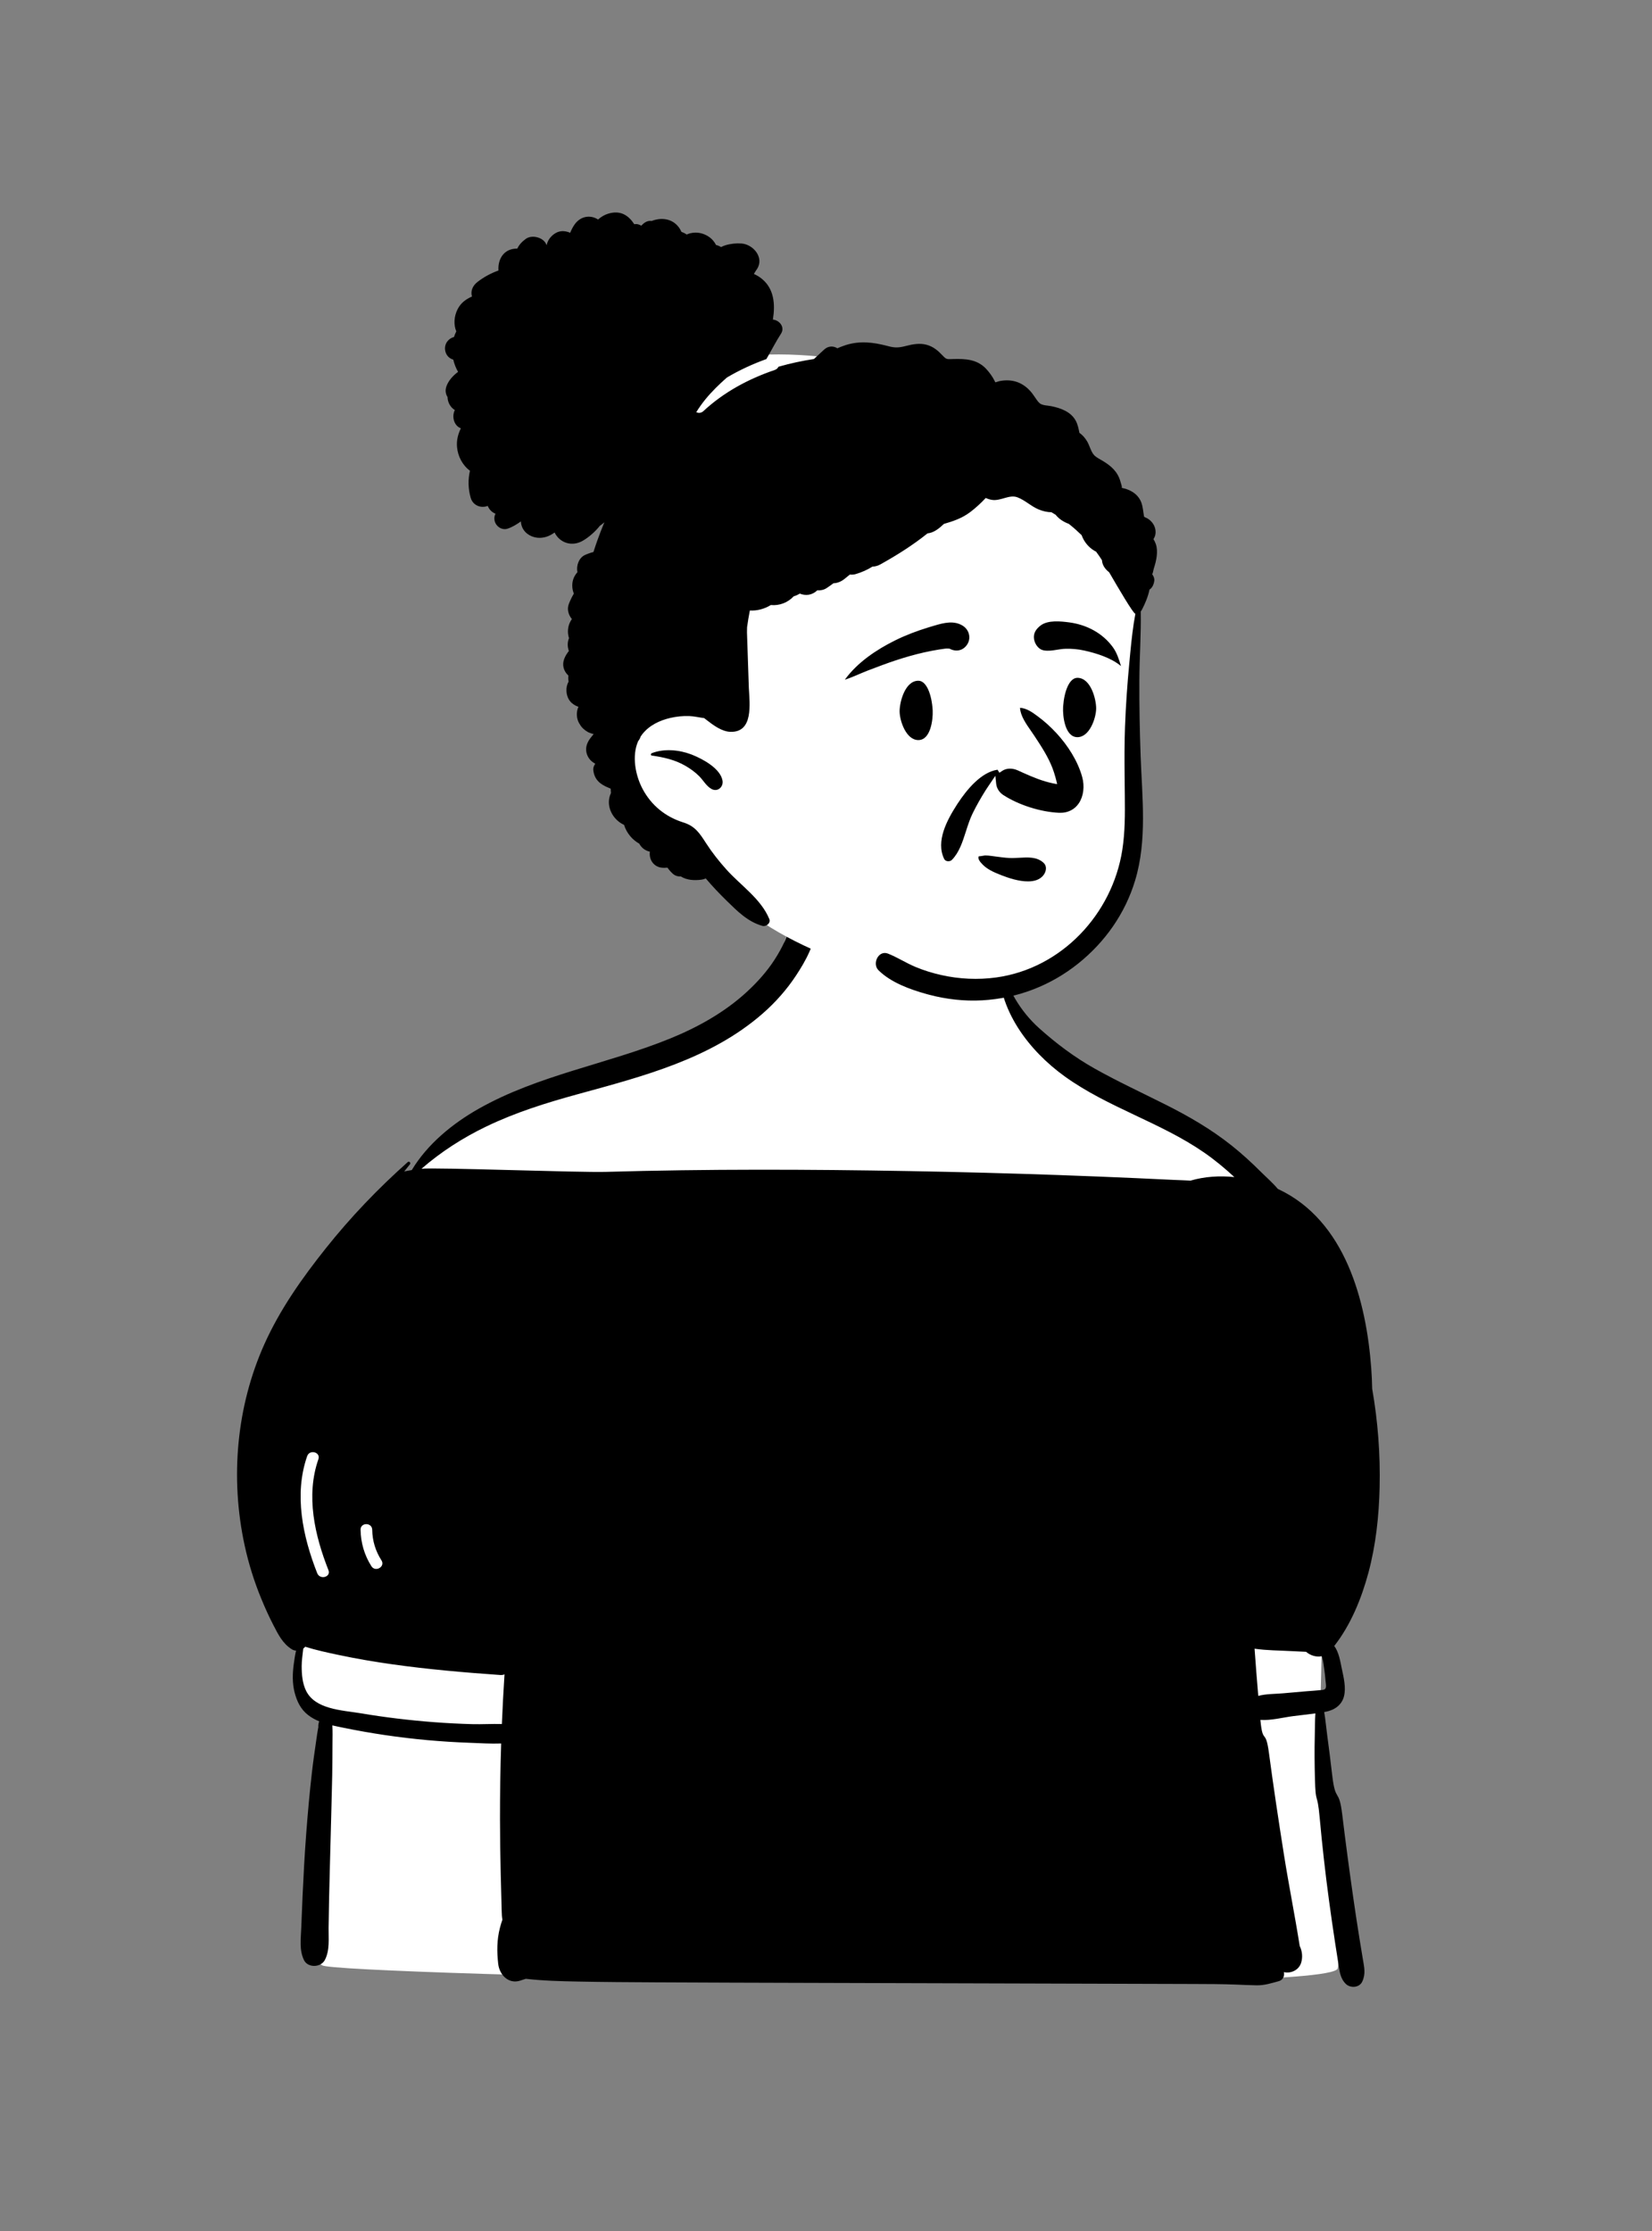 <?xml version="1.0" encoding="UTF-8"?>
<svg width="240px" height="324px" viewBox="0 0 240 324" version="1.1" xmlns="http://www.w3.org/2000/svg" xmlns:xlink="http://www.w3.org/1999/xlink">
    <rect x="0" y="0" width="240" height="324" fill="#808080" stroke="none"/>
    <!-- Generator: Sketch 62 (91390) - https://sketch.com -->
    <title>peep-70</title>
    
    <g id="Introduction" stroke="none" stroke-width="1" fill="none" fillRule="evenodd">
        <g id="variations" transform="translate(-2286, -2054)">
            <g id="images" transform="translate(126, 110)">
                <g id="a-person/bust" transform="translate(2160, 1944)">
                    <g id="body/Dress" transform="translate(31.056, 135.053)" fillRule="evenodd">
                        <path d="M161.739,136.424 C161.227,131.662 160.911,126.867 160.73,122.081 C160.549,117.3 160.786,112.461 160.89,107.679 C161.101,97.951 161.446,88.199 160.672,78.486 C159.94,69.306 158.26,60.19 155.609,51.369 C154.319,47.074 152.958,42.605 150.835,38.636 C148.7,34.645 145.319,31.988 141.604,29.551 C137.649,26.956 133.726,24.312 129.787,21.693 C126.48,19.495 120.53,16.937 117.817,13.998 C114.962,10.905 114.425,3.24 112.524,-0.423 C110.672,-3.991 105.431,-6.318 101.396,-6.318 C94.716,-6.318 89.655,-6.66 84.162,-0.478 C81.422,2.606 83.602,5.724 80.73,8.684 C78.089,11.406 71.335,14.202 67.932,15.782 C63.855,17.673 59.675,19.343 55.435,20.83 C51.11,22.348 46.676,23.479 42.326,24.911 C38.157,26.284 32.713,31.942 29.476,34.935 C26.467,37.719 25.721,37.407 23.433,40.789 C18.412,48.209 13.386,55.715 9.388,63.75 C7.397,67.752 5.469,71.962 4.746,76.406 C3.975,81.147 4.74,85.728 5.989,90.318 C7.262,94.989 11.302,99.437 12.618,104.096 C13.224,106.243 11.142,108.586 12.1,110.609 C12.578,111.62 13.181,112.52 13.867,113.4 C14.395,114.079 16.455,113.928 16.722,114.759 C16.991,115.597 15.501,117.338 15.479,118.206 C15.447,119.448 15.398,120.69 15.357,121.932 L15.116,129.275 C14.958,134.101 14.799,138.927 14.641,143.752 C14.589,145.327 14.514,146.866 14.892,148.361 C14.755,148.235 14.626,148.097 14.508,147.943 C14.161,147.49 13.427,147.874 13.721,148.403 C14.211,149.286 14.917,149.907 15.746,150.353 C16.709,151.774 162.573,154.947 163.291,150.794 C163.693,148.463 162.96,145.969 162.667,143.654 C162.362,141.242 162,138.841 161.739,136.424 Z" id="🎨-Background" fill="#FFFFFF"></path>
                        <path d="M13.569,76.415 C13.926,75.392 15.558,75.835 15.199,76.864 C13.352,82.158 14.662,87.918 16.659,92.971 C17.06,93.985 15.425,94.421 15.03,93.42 C12.929,88.105 11.629,81.974 13.569,76.415 M25.956,106.651 C31.166,107.384 36.38,107.836 41.625,108.202 C41.86,108.219 42.063,108.183 42.238,108.107 C42.082,110.51 41.955,112.915 41.856,115.32 C40.425,115.28 38.966,115.375 37.548,115.337 C35.695,115.287 33.844,115.194 31.996,115.052 C28.417,114.781 24.845,114.35 21.306,113.754 C19.983,113.532 18.304,113.397 16.797,112.957 C15.373,112.541 14.106,111.852 13.44,110.554 C12.874,109.455 12.771,108.109 12.771,106.894 C12.771,106.057 12.914,105.207 13.001,104.364 C13.109,104.288 13.206,104.197 13.284,104.096 C14.856,104.592 16.487,104.941 18.084,105.279 C20.685,105.833 23.323,106.281 25.956,106.651 M23.017,87.109 C23.046,88.724 23.493,90.192 24.362,91.552 C24.951,92.472 23.487,93.319 22.903,92.405 C21.88,90.804 21.361,89.006 21.327,87.109 C21.308,86.019 22.998,86.022 23.017,87.109 M156.566,104.732 C157.271,104.771 157.981,104.795 158.688,104.833 C159.313,105.367 160.177,105.64 160.966,105.471 C160.993,105.539 161.018,105.616 161.04,105.704 C161.18,106.247 161.249,106.83 161.33,107.384 C161.41,107.929 161.471,108.479 161.514,109.029 C161.535,109.305 161.668,109.931 161.499,110.172 C161.347,110.39 161.011,110.371 160.778,110.398 C160.153,110.466 159.519,110.498 158.89,110.55 C157.7,110.654 156.511,110.757 155.323,110.861 C154.159,110.962 152.881,110.931 151.742,111.237 C151.548,108.952 151.371,106.668 151.206,104.381 C152.97,104.641 154.814,104.634 156.566,104.732 M8.653,100.942 C9.363,102.314 10.018,103.662 11.376,104.487 C11.554,104.592 11.752,104.649 11.955,104.664 C11.803,105.317 11.708,105.985 11.623,106.602 C11.437,107.961 11.397,109.367 11.737,110.707 C12.069,112.011 12.618,113.175 13.696,114.01 C14.197,114.399 14.744,114.695 15.318,114.929 C15.221,115.202 15.164,115.473 15.194,115.771 C15.056,116.462 14.966,117.166 14.866,117.84 C14.649,119.336 14.431,120.834 14.26,122.339 C13.918,125.332 13.649,128.325 13.423,131.328 C13.197,134.323 13.035,137.322 12.899,140.323 C12.83,141.858 12.768,143.392 12.711,144.928 C12.654,146.507 12.399,148.122 13.096,149.587 C13.658,150.77 15.557,150.702 16.14,149.587 C16.88,148.168 16.662,146.484 16.681,144.928 C16.7,143.464 16.725,141.997 16.757,140.532 C16.821,137.533 16.914,134.536 16.987,131.537 C17.059,128.61 17.148,125.685 17.207,122.758 C17.237,121.225 17.239,119.693 17.247,118.161 C17.252,117.311 17.287,116.405 17.224,115.519 C17.752,115.644 18.285,115.749 18.811,115.857 C22.827,116.681 26.885,117.282 30.969,117.654 C33.021,117.84 35.078,117.971 37.136,118.045 C38.649,118.1 40.216,118.205 41.752,118.148 C41.632,121.817 41.577,125.488 41.583,129.16 C41.587,131.808 41.623,134.456 41.689,137.104 C41.725,138.497 41.754,139.89 41.797,141.283 C41.816,141.908 41.816,142.54 41.858,143.164 C41.871,143.358 41.898,143.546 41.934,143.732 C41.794,144.128 41.678,144.518 41.583,144.884 C41.118,146.659 41.118,148.365 41.325,150.174 C41.503,151.709 42.794,153.131 44.499,152.592 C44.775,152.505 45.052,152.414 45.327,152.321 C47.837,152.607 50.361,152.672 52.907,152.721 C56.628,152.793 60.35,152.816 64.073,152.835 C71.374,152.873 78.678,152.892 85.981,152.913 C100.658,152.955 115.335,152.996 130.011,153.038 C134.085,153.051 138.158,153.061 142.231,153.074 C144.34,153.08 146.444,153.082 148.55,153.163 C149.533,153.201 150.517,153.254 151.499,153.268 C152.638,153.288 153.646,152.96 154.734,152.662 C155.349,152.491 155.592,151.873 155.461,151.352 C156.445,151.586 157.639,151.087 157.975,149.978 C158.22,149.172 158.129,148.299 157.764,147.553 L157.764,147.551 C157.058,143.094 156.162,138.658 155.459,134.198 C154.687,129.314 153.946,124.419 153.293,119.516 C152.803,115.813 152.399,118.438 152.051,114.718 C153.57,114.836 155.287,114.374 156.792,114.177 C157.871,114.038 158.959,113.925 160.041,113.777 C159.961,114.868 159.984,115.98 159.954,117.026 C159.897,119.103 159.923,121.173 159.975,123.25 C160.077,127.26 160.303,124.926 160.664,128.919 C161.03,132.941 161.478,136.948 162.021,140.951 C162.299,143.012 162.597,145.07 162.912,147.126 C163.058,148.086 163.208,149.044 163.362,150.003 C163.546,151.134 163.605,152.205 164.452,153.055 C165.097,153.699 166.413,153.644 166.84,152.746 C167.38,151.611 167.135,150.639 166.935,149.447 C166.772,148.49 166.616,147.532 166.461,146.575 C166.132,144.523 165.819,142.468 165.525,140.412 C164.959,136.449 164.425,132.48 163.947,128.507 C163.466,124.501 162.967,126.841 162.494,122.836 C162.255,120.815 162.016,118.799 161.737,116.785 C161.596,115.749 161.507,114.646 161.321,113.579 C161.38,113.571 161.44,113.56 161.499,113.549 C162.783,113.315 163.88,112.59 164.203,111.267 C164.511,110.001 164.144,108.544 163.884,107.302 C163.662,106.243 163.462,104.892 162.78,103.985 C165.18,100.927 166.742,97.079 167.737,93.379 C168.822,89.349 169.276,85.141 169.372,80.976 C169.484,76.15 169.12,71.353 168.293,66.635 C168.274,65.635 168.228,64.635 168.154,63.637 C167.427,53.839 164.376,42.242 154.704,37.664 C154.666,37.645 154.626,37.628 154.586,37.611 C153.828,36.704 152.881,35.889 152.116,35.126 C150.762,33.773 149.347,32.479 147.847,31.287 C144.876,28.927 141.618,27.042 138.232,25.344 C134.807,23.626 131.332,22.014 127.985,20.139 C125.07,18.503 122.446,16.533 119.955,14.31 C117.156,11.809 115.164,8.438 114.382,4.759 C114.342,4.567 114.056,4.619 114.052,4.803 C113.847,11.547 118.398,17.507 123.635,21.278 C129.897,25.782 137.459,27.914 143.809,32.281 C145.387,33.365 146.864,34.589 148.269,35.889 C146.116,35.669 143.925,35.808 141.908,36.404 C141.114,36.356 140.315,36.341 139.518,36.303 C137.697,36.212 135.874,36.128 134.051,36.047 C130.335,35.882 126.616,35.732 122.898,35.601 C115.603,35.343 108.306,35.149 101.009,35.02 C86.344,34.76 71.661,34.709 56.999,35.134 C53.023,35.248 32.116,34.456 30.181,34.68 C33.027,32.215 36.149,30.203 39.583,28.548 C43.878,26.483 48.316,25.105 52.903,23.846 C62.349,21.253 72.158,18.752 79.717,12.164 C81.595,10.527 83.264,8.644 84.631,6.558 C85.937,4.567 87.388,2.018 87.424,-0.411 C87.449,-2.135 85.049,-2.763 84.196,-1.286 C83.666,-0.371 83.404,0.633 82.971,1.593 C82.54,2.544 82.028,3.461 81.46,4.338 C80.342,6.063 78.956,7.601 77.448,8.99 C74.233,11.953 70.337,14.124 66.306,15.766 C57.154,19.492 47.144,21.064 38.471,25.976 C34.677,28.126 31.045,31.091 28.766,34.874 C28.398,34.931 28.033,34.999 27.667,35.075 C27.94,34.73 28.214,34.386 28.491,34.043 C28.673,33.819 28.392,33.524 28.17,33.722 C23.858,37.56 19.886,41.705 16.286,46.224 C12.842,50.548 9.631,55.079 7.358,60.143 C3.272,69.24 2.372,79.644 4.483,89.371 C5.057,92.021 5.868,94.616 6.902,97.125 C7.434,98.421 8.011,99.697 8.653,100.942" id="🖍-Ink" fill="#000000"></path>
                    </g>
                    <g id="head/Bun" transform="translate(78.592, 38.043)" fillRule="evenodd">
                        <path d="M31.582,13.498 C63.603,11.923 85.33,37.186 86.265,47.26 C86.914,54.253 86.474,63.58 86.474,69.829 C86.474,73.018 88.082,82.714 86.265,87.363 C82.22,97.71 77.65,105.815 64.987,105.815 C52.324,105.815 33.021,99.25 26.392,90.781 C25.182,89.235 10.143,77.917 10.143,69.021 C10.143,50.041 8.733,14.622 31.582,13.498 Z" id="🎨-Background" fill="#FFFFFF"></path>
                        <path d="M9.736,-7.002 C11.561,-7.572 12.726,-6.751 13.557,-5.478 C13.74,-5.514 13.917,-5.511 14.115,-5.464 C14.164,-5.452 14.282,-5.407 14.371,-5.372 C14.44,-5.343 14.502,-5.308 14.562,-5.271 L14.598,-5.29 L14.598,-5.29 C14.735,-5.439 14.879,-5.576 15.034,-5.685 C15.383,-5.932 15.743,-6.004 16.084,-5.953 L16.242,-6.012 L16.242,-6.012 C17.593,-6.482 19.057,-6.264 19.973,-5.1 C20.15,-4.875 20.294,-4.624 20.416,-4.36 C20.691,-4.27 20.948,-4.14 21.17,-3.98 C21.326,-4.053 21.491,-4.115 21.668,-4.16 C22.664,-4.416 23.711,-4.175 24.523,-3.563 C24.919,-3.266 25.21,-2.894 25.43,-2.468 C25.681,-2.409 25.93,-2.303 26.162,-2.161 C26.362,-2.26 26.565,-2.354 26.773,-2.418 C27.534,-2.652 28.35,-2.738 29.142,-2.679 C30.848,-2.552 32.498,-0.603 31.358,1.072 L31.323,1.122 C31.178,1.324 31.052,1.533 30.935,1.745 C31.344,1.923 31.737,2.16 32.101,2.458 C33.878,3.916 34.038,6.162 33.706,8.282 L33.691,8.37 L33.696,8.37 C34.64,8.459 35.455,9.446 34.897,10.374 L34.87,10.418 C34.115,11.585 33.468,12.875 32.746,14.103 C30.75,14.823 28.824,15.71 27.011,16.784 C25.882,17.774 24.807,18.82 23.861,19.984 C23.389,20.565 22.955,21.18 22.557,21.818 C22.875,21.971 23.27,21.964 23.603,21.655 C26.564,18.909 30.143,16.983 33.953,15.691 C34.227,15.598 34.407,15.423 34.508,15.215 C36.199,14.733 37.921,14.359 39.659,14.094 C40.138,13.638 40.64,13.201 41.117,12.746 C41.726,12.166 42.489,12.174 43.059,12.539 C43.342,12.41 43.632,12.296 43.926,12.193 L44.108,12.131 C44.184,12.106 44.257,12.077 44.332,12.054 C46.371,11.431 48.237,11.662 50.243,12.175 L50.5,12.242 C51.435,12.49 52.024,12.45 52.93,12.222 L53.032,12.196 C53.994,11.945 55.023,11.759 56.007,12.023 C57.036,12.3 57.719,12.915 58.42,13.659 L58.49,13.733 C58.817,14.084 59.006,14.122 59.434,14.113 L59.893,14.1 C61.624,14.052 63.319,14.125 64.616,15.465 C65.095,15.96 65.61,16.661 65.918,17.301 L65.963,17.396 C65.978,17.427 65.99,17.453 66.002,17.477 C66.188,17.447 66.477,17.329 66.615,17.302 C68.502,16.936 70.076,17.5 71.288,18.987 C71.552,19.313 71.953,19.952 72.23,20.303 C72.327,20.386 72.419,20.474 72.506,20.567 C72.961,20.857 73.605,20.839 74.115,20.941 C75.505,21.218 76.991,21.747 77.698,23.07 C77.993,23.622 78.102,24.226 78.227,24.83 C78.694,25.137 79.06,25.58 79.345,26.059 C79.69,26.64 79.837,27.353 80.235,27.902 C80.524,28.301 80.966,28.514 81.386,28.758 L81.547,28.852 C82.792,29.594 83.767,30.417 84.177,31.871 L84.213,32 C84.279,32.223 84.513,32.858 84.309,32.763 C84.484,32.859 84.782,32.893 84.942,32.946 C85.805,33.232 86.557,33.694 87.017,34.506 C87.367,35.123 87.43,35.767 87.531,36.448 L87.573,36.722 C87.584,36.789 87.597,36.866 87.611,36.941 L87.624,37.015 L87.627,37.016 C87.783,37.084 87.937,37.157 88.088,37.236 C88.804,37.658 89.293,38.39 89.293,39.237 C89.293,39.649 89.165,39.969 88.978,40.255 C89.129,40.484 89.246,40.728 89.335,41 C89.509,41.531 89.521,42.112 89.462,42.662 C89.392,43.321 89.223,43.921 89.024,44.551 C88.947,44.794 88.916,45.134 88.8,45.366 C89.014,45.638 89.141,45.97 89.101,46.299 C89.045,46.768 88.831,47.316 88.406,47.579 C88.198,48.604 87.751,49.652 87.311,50.49 C87.26,50.587 87.199,50.674 87.132,50.746 C87.193,54.091 86.948,57.46 86.931,60.802 C86.912,64.439 86.988,68.079 87.115,71.711 C87.328,77.733 88.091,83.959 86.314,89.831 C84.86,94.637 81.949,98.762 78.045,101.89 C74.048,105.09 69.229,106.942 64.112,107.231 C61.509,107.377 58.862,107.081 56.344,106.407 L56.074,106.334 C53.638,105.664 50.816,104.641 49.023,102.85 C48.077,101.903 49.034,99.897 50.422,100.449 C51.797,100.996 53.031,101.806 54.396,102.376 C55.615,102.886 56.887,103.277 58.175,103.564 C60.759,104.145 63.499,104.272 66.125,103.911 C75.607,102.613 82.995,94.736 84.453,85.396 C84.856,82.81 84.849,80.181 84.821,77.567 L84.791,74.704 C84.768,72.308 84.76,69.911 84.848,67.516 C84.96,64.435 85.177,61.355 85.469,58.287 L85.621,56.69 C85.801,54.822 86.004,52.939 86.354,51.096 C86.067,51.111 83.805,47.24 82.55,45.077 C82.092,44.714 81.705,44.262 81.556,43.678 C81.525,43.556 81.508,43.433 81.499,43.309 C81.226,42.881 80.939,42.464 80.635,42.059 L80.569,42.029 C80.518,42.006 80.479,41.986 80.455,41.973 C79.793,41.598 79.24,41.029 78.862,40.369 C78.734,40.147 78.63,39.915 78.545,39.678 C78.005,39.148 77.44,38.642 76.847,38.168 C76.789,38.122 76.729,38.078 76.67,38.032 C75.915,37.75 75.252,37.325 74.768,36.714 C74.566,36.588 74.363,36.466 74.158,36.346 C73.542,36.34 72.92,36.197 72.315,35.948 C71.208,35.493 70.324,34.594 69.212,34.178 C68.036,33.737 66.796,34.738 65.547,34.557 C65.228,34.511 64.912,34.414 64.617,34.274 C63.914,35.019 63.167,35.722 62.344,36.337 C61.148,37.231 59.926,37.639 58.541,38.042 C57.855,38.694 57.086,39.325 56.159,39.418 C54.014,41.134 51.72,42.58 49.306,43.924 C48.918,44.14 48.532,44.237 48.166,44.24 C47.408,44.715 46.582,45.081 45.709,45.334 C45.435,45.414 45.153,45.43 44.876,45.396 L44.118,46.014 L44.118,46.014 C43.591,46.443 43.028,46.648 42.49,46.662 C42.163,46.912 41.824,47.15 41.474,47.378 C41.1,47.623 40.615,47.724 40.127,47.695 C39.383,48.424 38.417,48.5 37.608,48.165 C37.497,48.23 37.383,48.291 37.254,48.352 C37.08,48.435 36.898,48.504 36.712,48.561 C35.869,49.47 34.634,49.947 33.397,49.822 C32.473,50.388 31.398,50.683 30.347,50.616 C30.187,51.422 30.054,52.231 29.942,53.042 L29.931,53.636 C29.929,53.733 29.929,53.808 29.93,53.857 L29.931,53.877 C30.034,56.483 30.09,59.09 30.192,61.696 L30.201,61.901 C30.317,64.178 30.877,68.33 27.531,68.239 C26.285,68.206 25.048,67.287 24.077,66.532 L23.94,66.425 C23.866,66.367 23.79,66.308 23.713,66.248 C22.987,66.153 22.272,65.977 21.539,65.95 C20.635,65.918 19.684,66.011 18.803,66.216 C17.248,66.578 15.744,67.286 14.73,68.569 C14.641,68.681 14.559,68.799 14.481,68.917 C14.409,69.16 14.287,69.385 14.124,69.579 C13.165,71.737 13.718,74.588 14.779,76.562 C16.042,78.913 18.041,80.539 20.555,81.357 L20.682,81.398 C22.399,81.934 23.056,82.974 23.99,84.42 C24.865,85.777 25.868,87.041 26.946,88.241 C29.031,90.564 31.957,92.481 33.17,95.421 C33.415,96.013 32.713,96.57 32.17,96.419 C30.043,95.82 28.551,94.305 27.005,92.798 C25.935,91.754 24.905,90.669 23.94,89.529 C23.737,89.622 23.514,89.685 23.282,89.714 C22.257,89.839 21.2,89.787 20.303,89.234 C19.89,89.272 19.459,89.128 19.139,88.835 C18.846,88.566 18.593,88.274 18.379,87.963 C18.054,87.992 17.735,88.001 17.431,87.95 C17.284,87.936 17.142,87.898 17.011,87.834 C16.769,87.739 16.539,87.591 16.329,87.365 C15.901,86.906 15.738,86.258 15.817,85.642 C15.732,85.624 15.648,85.603 15.565,85.575 C14.997,85.382 14.559,85 14.279,84.479 C13.779,84.198 13.328,83.818 12.987,83.413 C12.571,82.921 12.258,82.366 12.073,81.753 C11.883,81.665 11.698,81.562 11.521,81.442 C10.253,80.584 9.526,78.971 10.024,77.481 L10.041,77.434 C10.067,77.367 10.112,77.252 10.168,77.123 C10.16,77.018 10.152,76.913 10.146,76.808 L10.129,76.491 L10.129,76.491 L9.875,76.383 L9.875,76.383 C8.607,75.878 7.75,75.197 7.598,73.771 C7.566,73.476 7.681,73.175 7.861,72.923 L7.86,72.844 L7.86,72.844 C7.778,72.801 7.7,72.758 7.631,72.714 C6.939,72.272 6.515,71.481 6.562,70.663 C6.606,69.917 7.019,69.322 7.483,68.772 L7.616,68.618 C7.627,68.605 7.639,68.591 7.653,68.576 L7.346,68.48 C7.146,68.416 6.964,68.353 6.833,68.28 C6.325,67.995 5.894,67.61 5.629,67.121 C5.59,67.06 5.551,67.001 5.515,66.936 C5.172,66.31 5.128,65.508 5.349,64.836 C5.375,64.757 5.409,64.683 5.443,64.608 C4.51,64.279 3.791,63.599 3.704,62.344 C3.67,61.851 3.778,61.36 4.013,60.939 C3.961,60.656 3.95,60.362 3.984,60.071 C3.655,59.761 3.4,59.387 3.286,58.93 C3.07,58.068 3.465,57.248 4.052,56.496 C3.835,55.901 3.823,55.23 4.072,54.631 C3.976,54.332 3.922,54.016 3.919,53.692 C3.912,52.974 4.133,52.374 4.491,51.863 C3.988,51.249 3.75,50.433 4.047,49.668 C4.258,49.124 4.499,48.627 4.777,48.166 C4.631,47.816 4.546,47.423 4.546,46.984 C4.546,46.193 4.842,45.567 5.295,45.055 C5.099,44.119 5.499,42.979 6.37,42.566 C6.699,42.411 7.139,42.249 7.623,42.122 C7.805,41.554 7.995,40.987 8.196,40.425 C8.512,39.54 8.851,38.668 9.211,37.805 C9.004,37.987 8.787,38.156 8.562,38.309 C7.851,39.214 6.908,39.997 6.116,40.465 C4.546,41.395 2.75,40.843 1.975,39.289 C1.247,39.833 0.373,40.155 -0.56,40.045 C-1.618,39.92 -2.585,39.235 -2.849,38.166 C-2.887,38.011 -2.91,37.844 -2.912,37.676 C-3.519,38.108 -4.154,38.505 -4.85,38.733 C-5.736,39.023 -6.641,38.327 -6.758,37.461 C-6.805,37.117 -6.741,36.814 -6.604,36.558 L-6.69,36.523 C-6.705,36.517 -6.719,36.511 -6.733,36.505 C-7.198,36.287 -7.559,35.887 -7.731,35.426 C-8.738,35.816 -9.891,35.359 -10.21,34.252 C-10.59,32.935 -10.613,31.601 -10.316,30.319 C-11.383,29.543 -12.078,28.239 -12.196,26.876 C-12.282,25.897 -12.049,24.994 -11.638,24.159 C-12.647,23.781 -12.993,22.458 -12.514,21.505 C-13.151,21.14 -13.566,20.367 -13.575,19.614 C-13.86,19.183 -13.951,18.628 -13.715,18.005 C-13.404,17.186 -12.77,16.5 -12.044,15.962 C-12.361,15.411 -12.596,14.81 -12.742,14.188 C-13.343,14.012 -13.829,13.526 -13.927,12.795 C-14.051,11.879 -13.448,11.103 -12.637,10.898 C-12.547,10.619 -12.437,10.346 -12.302,10.084 C-12.703,9.133 -12.644,7.93 -12.126,6.89 C-11.668,5.971 -10.922,5.409 -10.024,5.02 C-10.252,4.238 -9.95,3.458 -9.19,2.877 C-8.261,2.166 -7.243,1.623 -6.173,1.24 C-6.268,-0.033 -5.736,-1.337 -4.478,-1.781 C-4.142,-1.899 -3.793,-1.943 -3.437,-1.941 C-3.179,-2.503 -2.748,-2.959 -2.186,-3.364 C-1.335,-3.975 0.255,-3.601 0.727,-2.643 L0.75,-2.594 C0.774,-2.539 0.8,-2.49 0.824,-2.437 C0.919,-2.902 1.142,-3.342 1.499,-3.702 C2.392,-4.603 3.335,-4.62 4.242,-4.235 C4.409,-4.648 4.61,-5.041 4.855,-5.4 C5.745,-6.702 7.215,-6.868 8.291,-6.163 C8.722,-6.542 9.204,-6.835 9.736,-7.002 Z M16.097,71.34 C17.889,70.638 20.062,70.845 21.833,71.519 L21.963,71.57 C23.526,72.188 26.067,73.564 26.373,75.323 C26.532,76.235 25.666,77.023 24.786,76.543 C24.022,76.127 23.593,75.288 22.984,74.679 C22.382,74.077 21.708,73.593 20.973,73.168 C19.439,72.282 17.827,71.938 16.097,71.682 C15.903,71.655 15.956,71.394 16.097,71.34 Z" id="🖍-Ink" fill="#000000"></path>
                    </g>
                    <g id="face/Old" transform="translate(112.183, 77.354)" fill="#000000" fillRule="evenodd">
                        <path d="M37.189,50.649 C35.839,50.66 34.321,50.153 33.306,49.756 L33.041,49.651 C32.163,49.299 31.26,48.895 30.587,48.217 C30.372,47.996 30.143,47.747 30.026,47.485 C29.958,47.331 29.93,47.172 29.996,47.014 C30.239,46.99 30.47,46.959 30.688,46.919 C30.792,46.9 30.892,46.88 30.968,46.88 C31.25,46.878 31.528,46.914 31.807,46.949 C31.847,46.954 31.887,46.959 31.928,46.964 C32.144,46.991 32.36,47.02 32.575,47.049 C33.201,47.133 33.824,47.216 34.459,47.247 C34.918,47.269 35.399,47.243 35.884,47.217 C37.142,47.148 38.443,47.055 39.412,47.936 C39.666,48.167 39.772,48.458 39.772,48.754 C39.772,49.114 39.621,49.481 39.39,49.768 C38.866,50.419 38.061,50.642 37.189,50.649 Z M44.553,39.295 C43.965,40.177 42.986,40.744 41.645,40.682 C38.98,40.56 35.799,39.554 33.566,38.099 C32.985,37.721 32.608,37.115 32.54,36.466 L32.42,35.312 L31.77,36.273 C31.702,36.374 31.634,36.473 31.566,36.573 C31.377,36.849 31.189,37.124 31.012,37.406 C30.331,38.488 29.707,39.581 29.14,40.728 C28.738,41.54 28.445,42.448 28.151,43.364 C27.654,44.911 27.174,46.433 26.112,47.52 C25.952,47.685 25.705,47.743 25.479,47.714 C25.28,47.689 25.085,47.591 24.99,47.397 C23.721,44.817 25.427,41.707 26.811,39.546 L26.957,39.32 C28.241,37.367 30.336,34.782 32.736,34.43 L33.011,34.869 L33.41,34.602 C34.064,34.166 34.926,34.187 35.681,34.528 L36.436,34.869 C37.842,35.5 39.228,36.082 40.749,36.401 C40.86,36.424 40.971,36.446 41.081,36.466 C41.186,36.485 41.291,36.503 41.396,36.519 C41.373,36.415 41.349,36.312 41.325,36.209 C41.299,36.1 41.273,35.991 41.245,35.882 C41.216,35.77 41.186,35.658 41.155,35.547 C41.033,35.103 40.896,34.663 40.733,34.233 C40.118,32.614 39.138,31.1 38.184,29.656 L38.072,29.486 C37.935,29.279 37.785,29.063 37.63,28.84 C36.887,27.768 36.062,26.605 36.003,25.438 C36.991,25.5 37.817,26.114 38.544,26.648 C39.542,27.381 40.467,28.219 41.306,29.129 C42.934,30.895 44.395,33.153 45.036,35.487 C45.402,36.824 45.241,38.262 44.553,39.295 L44.553,39.295 Z M18.511,25.98 L18.51,25.932 C18.513,24.585 19.298,21.507 21.237,21.507 C22.449,21.507 23.185,23.602 23.312,25.761 L23.316,25.849 C23.373,27.191 23.005,30.125 21.237,30.125 C19.452,30.125 18.529,27.346 18.511,25.98 L18.511,25.98 Z M47.065,25.557 L47.065,25.51 C47.062,24.162 46.277,21.085 44.338,21.085 C43.157,21.085 42.428,23.076 42.274,25.176 L42.263,25.338 C42.187,26.635 42.531,29.702 44.338,29.702 C46.124,29.702 47.046,26.923 47.065,25.557 L47.065,25.557 Z M25.042,16.859 C24.785,16.889 24.53,16.929 24.274,16.969 C23.528,17.088 22.787,17.231 22.05,17.397 C20.651,17.713 19.263,18.112 17.901,18.563 C16.627,18.985 15.373,19.462 14.12,19.939 C14.053,19.964 13.986,19.99 13.919,20.015 C13.476,20.184 13.035,20.372 12.592,20.562 C11.919,20.85 11.242,21.14 10.552,21.358 C12.371,18.842 15.174,16.977 17.871,15.643 C19.41,14.882 21.043,14.268 22.685,13.765 L23.6,13.49 C24.947,13.093 26.419,12.726 27.684,13.518 C28.185,13.832 28.504,14.319 28.604,14.846 C28.703,15.362 28.591,15.916 28.234,16.378 C27.923,16.781 27.536,17.01 27.124,17.089 C26.669,17.176 26.187,17.081 25.749,16.846 C25.397,16.82 25.293,16.829 25.189,16.841 L25.042,16.859 Z M45.303,17.115 C44.401,16.919 43.509,16.84 42.584,16.869 C42.166,16.881 41.761,16.946 41.358,17.011 C40.731,17.112 40.107,17.216 39.431,17.094 C39.079,17.03 38.779,16.823 38.548,16.554 C38.277,16.24 38.097,15.838 38.04,15.456 C37.981,15.061 38.04,14.715 38.186,14.411 C38.358,14.05 38.649,13.747 39,13.481 C40.063,12.676 41.887,12.869 43.141,13.032 C44.381,13.193 45.613,13.578 46.709,14.189 C47.79,14.791 48.73,15.603 49.463,16.596 C50.081,17.433 50.373,18.396 50.673,19.376 C49.259,18.189 47.094,17.504 45.303,17.115 Z" id="🖍-Ink"></path>
                    </g>
                    <g id="facial-hair/*-None" transform="translate(104.577, 109.479)"></g>
                    <g id="accessories/*-None" transform="translate(88.521, 88.978)"></g>
                </g>
            </g>
        </g>
    </g>
</svg>